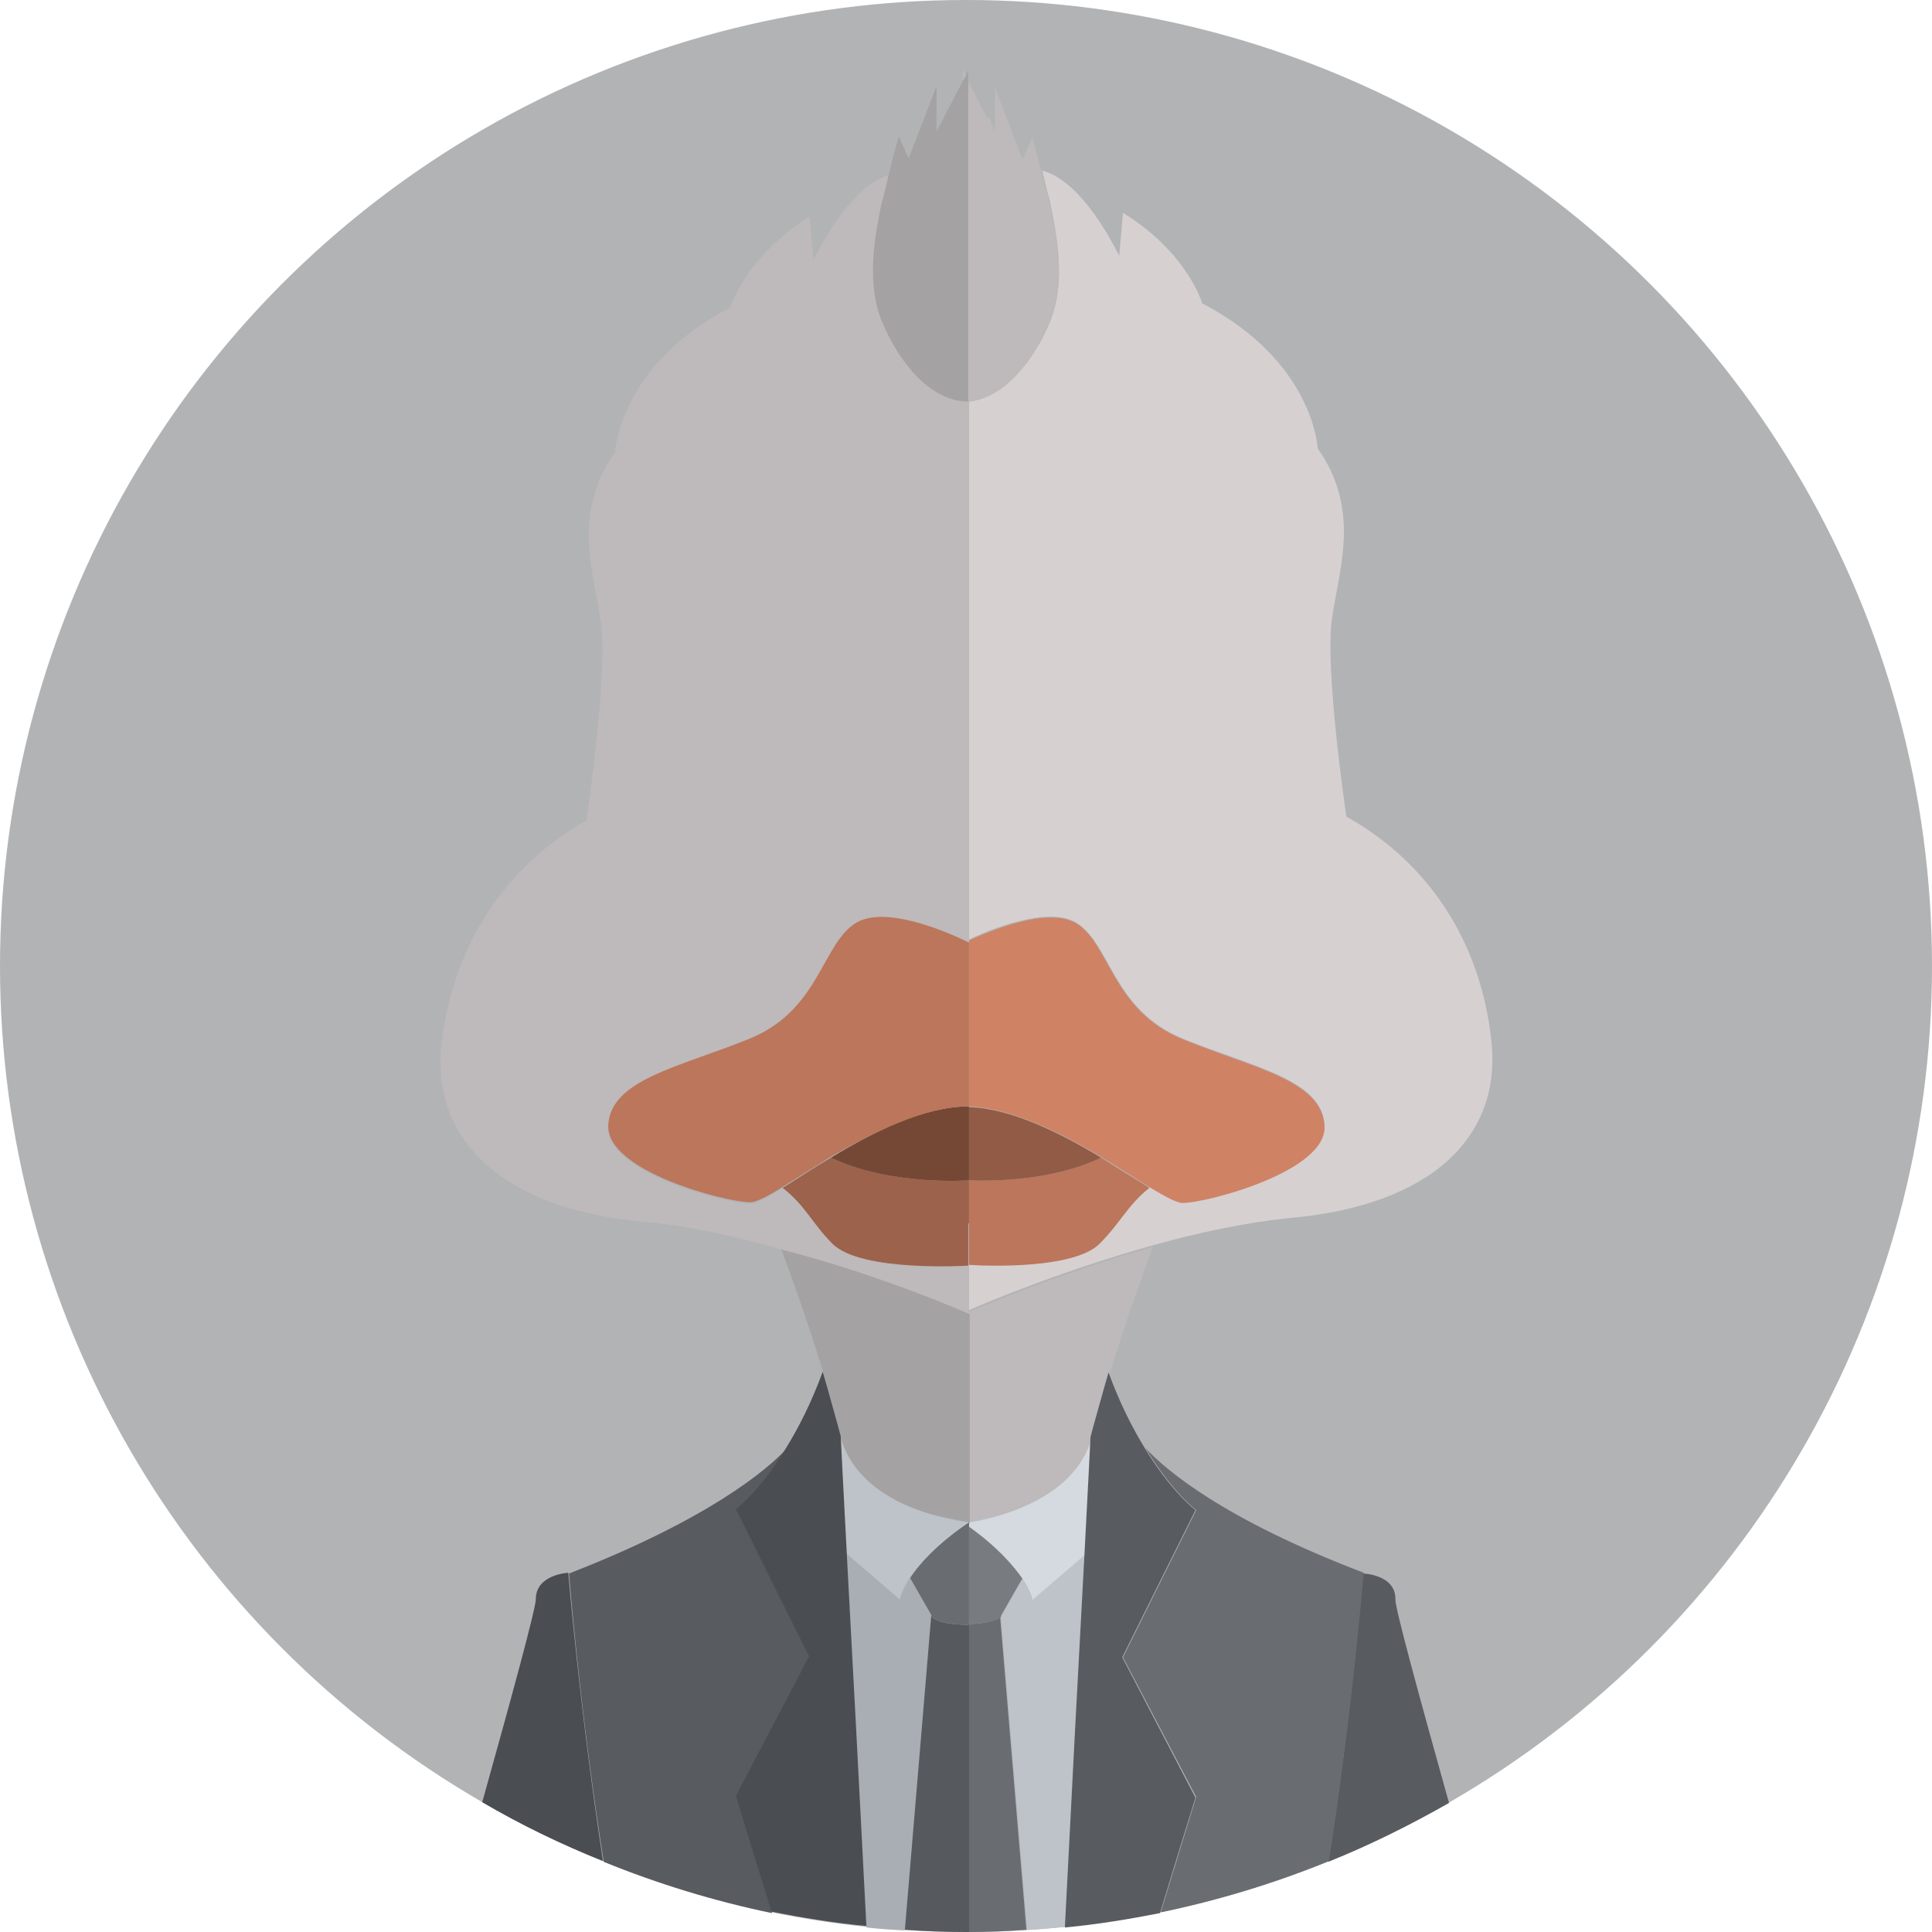 <svg xmlns="http://www.w3.org/2000/svg" width="256" height="256"><circle fill="#B1B3B5" cx="128" cy="128" r="128"/><path fill="#585B5F" d="M180.6 208.5s-1.4 18-4.6 38.2c5.5-2.2 10.9-4.9 16-7.8-4-14.3-7.1-25.7-7.1-26.9.1-3.4-4.3-3.5-4.3-3.5z"/><path fill="#696D72" d="M151.8 191.9c3.5 5.8 6.7 8.2 6.7 8.2l-9.7 19.5 9.7 18.5s-2 6.5-4.7 15.3c7.7-1.6 15.2-3.9 22.3-6.8 3.1-20.2 4.6-38.2 4.6-38.2-18.6-7.1-26.2-13.6-28.9-16.5z"/><path fill="#BEB9BA" d="M128.4 174.1v27.5l4.4-.9c4.4-1.3 10.2-4.2 11.9-10.3l.4-1.5c.4-1.6.8-3.3 1.4-5l.6-2.1v.1c2.1-7 4.8-14.3 5.7-16.7-11.4 3.2-21.6 7.4-24.4 8.6v.3z"/><path fill="#D6D0D1" d="M139.1 42.7c-1.9 4.6-5.8 10-10.7 10.5v71.3c2.4-1.2 10.5-4.6 14.3-2.2 4.5 2.9 4.8 11.5 14 15.3 9.3 3.8 18.5 5.4 18.8 11.5.3 6.1-15.6 10.2-18.8 10.2-.8 0-2.4-.8-4.4-2.1-3 2.3-3.9 4.7-6.6 7.4-3.3 3.3-14.4 3-17.3 2.9v6.1c2.7-1.2 12.9-5.4 24.4-8.6 6-1.7 12.3-3 18-3.6 18.7-1.6 28.3-10.7 26.8-23.6-1.4-12.8-8.1-23.4-19.2-29.6 0 0-2.9-19.6-1.9-26.3s3.8-14.4-1.9-22.5c0 0-.5-11.5-15.3-19.2 0 0-1.9-6.7-10.5-12l-.5 5.7s-3.4-7.2-7.7-10.1c-1-.7-1.8-1-2.5-1.2.3 1.2.6 2.6 1 4 1.2 5.6 2 11.3 0 16.1zM131 15.6h-.1l1 1.9-.9-1.9z"/><path fill="#BB765B" d="M145.7 164.8c2.8-2.8 3.7-5.1 6.6-7.4-1.8-1.1-4-2.5-6.4-4-6.7 3.2-15.1 3.1-17.5 3v11.2c2.9.2 14 .5 17.3-2.8z"/><path fill="#915B45" d="M128.4 156.4c2.5.1 10.8.2 17.5-3-5.3-3.2-11.8-6.5-17.5-6.7v9.7z"/><path fill="#D08265" d="M128.4 142v4.6c5.8.3 12.2 3.5 17.5 6.7 2.4 1.4 4.6 2.9 6.4 4 2 1.2 3.6 2.1 4.4 2.1 3.2 0 19.2-4.2 18.8-10.2-.3-6.1-9.6-7.7-18.8-11.5-9.3-3.8-9.6-12.5-14-15.3-3.8-2.4-11.8 1.1-14.3 2.2V142z"/><path fill="#BEB9BA" d="M128 10l-.4-.7v1.4zm.4 43.2c4.9-.5 8.8-5.9 10.7-10.5 2-4.8 1.2-10.5 0-15.6-.3-1.5-.7-2.8-1-4-.8-3-1.3-4.9-1.3-4.9l-1.3 2.9-3.7-9.6v6l-1-1.9-2.5-4.8v42.4z"/><path fill="#BEC3C9" d="M143.8 205.8l-7.1 6.1s-.2-1.1-1.3-2.8l-2.8 4.9 3.5 41.7c1.7-.1 3.4-.2 5.1-.4.9-17.7 1.9-36.6 2.6-49.5zm-15.4-4.2c.9-.1 2.5-.3 4.4-.9l-4.4.9z"/><path fill="#696D72" d="M132.5 214.3s-.8.8-4.2.9V256c2.6 0 5.2-.1 7.7-.3l-3.5-41.7v.3z"/><path fill="#787C81" d="M128.4 202.2v13c3.4-.1 4.2-.9 4.2-.9l.1-.3 2.8-4.9c-1.2-1.7-3.3-4.2-7.1-6.9z"/><path fill="#D5D9E0" d="M132.8 200.7c-1.9.6-3.6.9-4.4 1v.6c3.8 2.7 5.9 5.2 7.1 6.9 1.1 1.7 1.3 2.8 1.3 2.8l7.1-6.1c.5-9.4.8-15.5.8-15.5-1.7 6.1-7.5 8.9-11.9 10.3z"/><path fill="#585B5F" d="M148.7 219.6l9.7-19.5s-3.2-2.4-6.7-8.2c-1.6-2.6-3.3-5.9-4.8-10v-.1l-.6 2.1-1.4 5-.4 1.5s-.3 6.1-.8 15.5c-.7 12.8-1.7 31.7-2.6 49.5 4.3-.4 8.5-1.1 12.6-1.9 2.7-8.9 4.7-15.3 4.7-15.3l-9.7-18.6z"/><path fill="#4A4D51" d="M71 211.9c0 1.2-3.1 12.6-7.1 26.9 5.1 3 10.5 5.6 16 7.8-3.1-20.2-4.6-38.2-4.6-38.2s-4.3.2-4.3 3.5z"/><path fill="#585B5F" d="M107.3 219.6l-9.7-19.5s3.2-2.4 6.7-8.2c-2.7 2.9-10.4 9.4-28.9 16.6 0 0 1.4 18 4.6 38.2 7.1 2.9 14.6 5.2 22.3 6.8-2.7-8.9-4.7-15.3-4.7-15.3l9.7-18.6z"/><path fill="#A5A2A3" d="M109.6 183.9c.5 1.8 1 3.5 1.4 5l.4 1.5c1.7 6.1 7.5 9 11.9 10.3l5.2 1.1v-27.7s-11.7-5.2-25.1-8.9c.9 2.4 3.6 9.7 5.7 16.7v-.1l.5 2.1z"/><path fill="#BEB9BA" d="M125 15.6l-.8 1.8 1-1.9c-.1.1-.2.1-.2.1zm3.4 158.5v-6.4s-14.2 1-18-2.9c-2.8-2.8-3.7-5.1-6.6-7.4-2 1.2-3.6 2.1-4.4 2.1-3.2 0-19.2-4.2-18.8-10.2.3-6.1 9.6-7.7 18.8-11.5 9.3-3.8 9.6-12.5 14-15.3s15 2.6 15 2.6V53.2c-5.3 0-9.4-5.7-11.4-10.5s-1.2-10.5 0-15.6c.3-1.5.7-2.8 1-4-.7.2-1.5.5-2.5 1.2-4.3 2.9-7.7 10.1-7.7 10.1l-.5-5.7c-8.6 5.3-10.5 12-10.5 12C82 48.4 81.5 59.9 81.5 59.9c-5.7 8.1-2.9 15.8-1.9 22.5s-1.9 26.3-1.9 26.3c-11 6.2-17.7 16.8-19.2 29.6-1.4 12.8 8.1 21.9 26.8 23.6 5.8.5 12.1 1.9 18 3.6 13.4 3.4 25.1 8.6 25.1 8.6z"/><path fill="#9C624B" d="M128.4 162.1v-5.7s-10.2.8-18.3-3c-2.4 1.4-4.6 2.9-6.4 4 3 2.3 3.9 4.7 6.6 7.4 3.8 3.8 18 2.9 18 2.9v-5.6z"/><path fill="#754835" d="M128.4 146.6c-6 0-12.7 3.4-18.3 6.8 8 3.8 18.3 3 18.3 3v-9.8z"/><path fill="#BB765B" d="M128.4 146.6v-21.7s-10.5-5.4-15-2.6-4.8 11.5-14 15.3c-9.3 3.8-18.5 5.4-18.8 11.5-.3 6.1 15.6 10.2 18.8 10.2.8 0 2.4-.8 4.4-2.1 1.8-1.1 4-2.5 6.4-4 5.5-3.1 12.2-6.6 18.2-6.6z"/><path fill="#A5A2A3" d="M116.9 42.7c2 4.8 6.1 10.5 11.4 10.5V9.3l-.3.7-.4.7-2.5 4.8-1 1.9v-6l-3.7 9.6-1.3-2.9s-.6 1.9-1.3 4.9c-.3 1.2-.6 2.6-1 4-1.1 5.2-1.9 10.9.1 15.7z"/><path fill="#A9AEB4" d="M120.6 209.2c-1.1 1.7-1.3 2.8-1.3 2.8l-7.1-6.1c.7 12.8 1.7 31.7 2.6 49.5 1.7.2 3.4.3 5.1.4l3.5-41.7-2.8-4.9zm7.8-7.5l-5.2-1.1c2.9.9 5.2 1.1 5.2 1.1z"/><path fill="#56595E" d="M123.5 214.3l-.1-.3-3.5 41.7c2.7.2 5.4.3 8.1.3h.4v-40.7c-4 0-4.9-1-4.9-1z"/><path fill="#696D72" d="M128.4 202.2v-.5c-4.3 2.9-6.6 5.5-7.8 7.4l2.8 4.9.1.3s.9 1 4.9 1v-13.1z"/><path fill="#BEC3C9" d="M128.4 201.7s-2.3-.2-5.2-1.1c-4.4-1.3-10.2-4.2-11.9-10.3 0 0 .3 6.1.8 15.5l7.1 6.1s.2-1.1 1.3-2.8c1.3-1.8 3.6-4.5 7.9-7.4z"/><path fill="#4A4D51" d="M112.2 205.8c-.5-9.4-.8-15.5-.8-15.5l-.4-1.5-1.4-5-.6-2.1v.1c-1.5 4.1-3.2 7.4-4.8 10-3.5 5.8-6.7 8.2-6.7 8.2l9.7 19.5-9.7 18.5s2 6.5 4.7 15.3c4.1.8 8.3 1.5 12.6 1.9-.9-17.6-1.9-36.5-2.6-49.4z"/></svg>